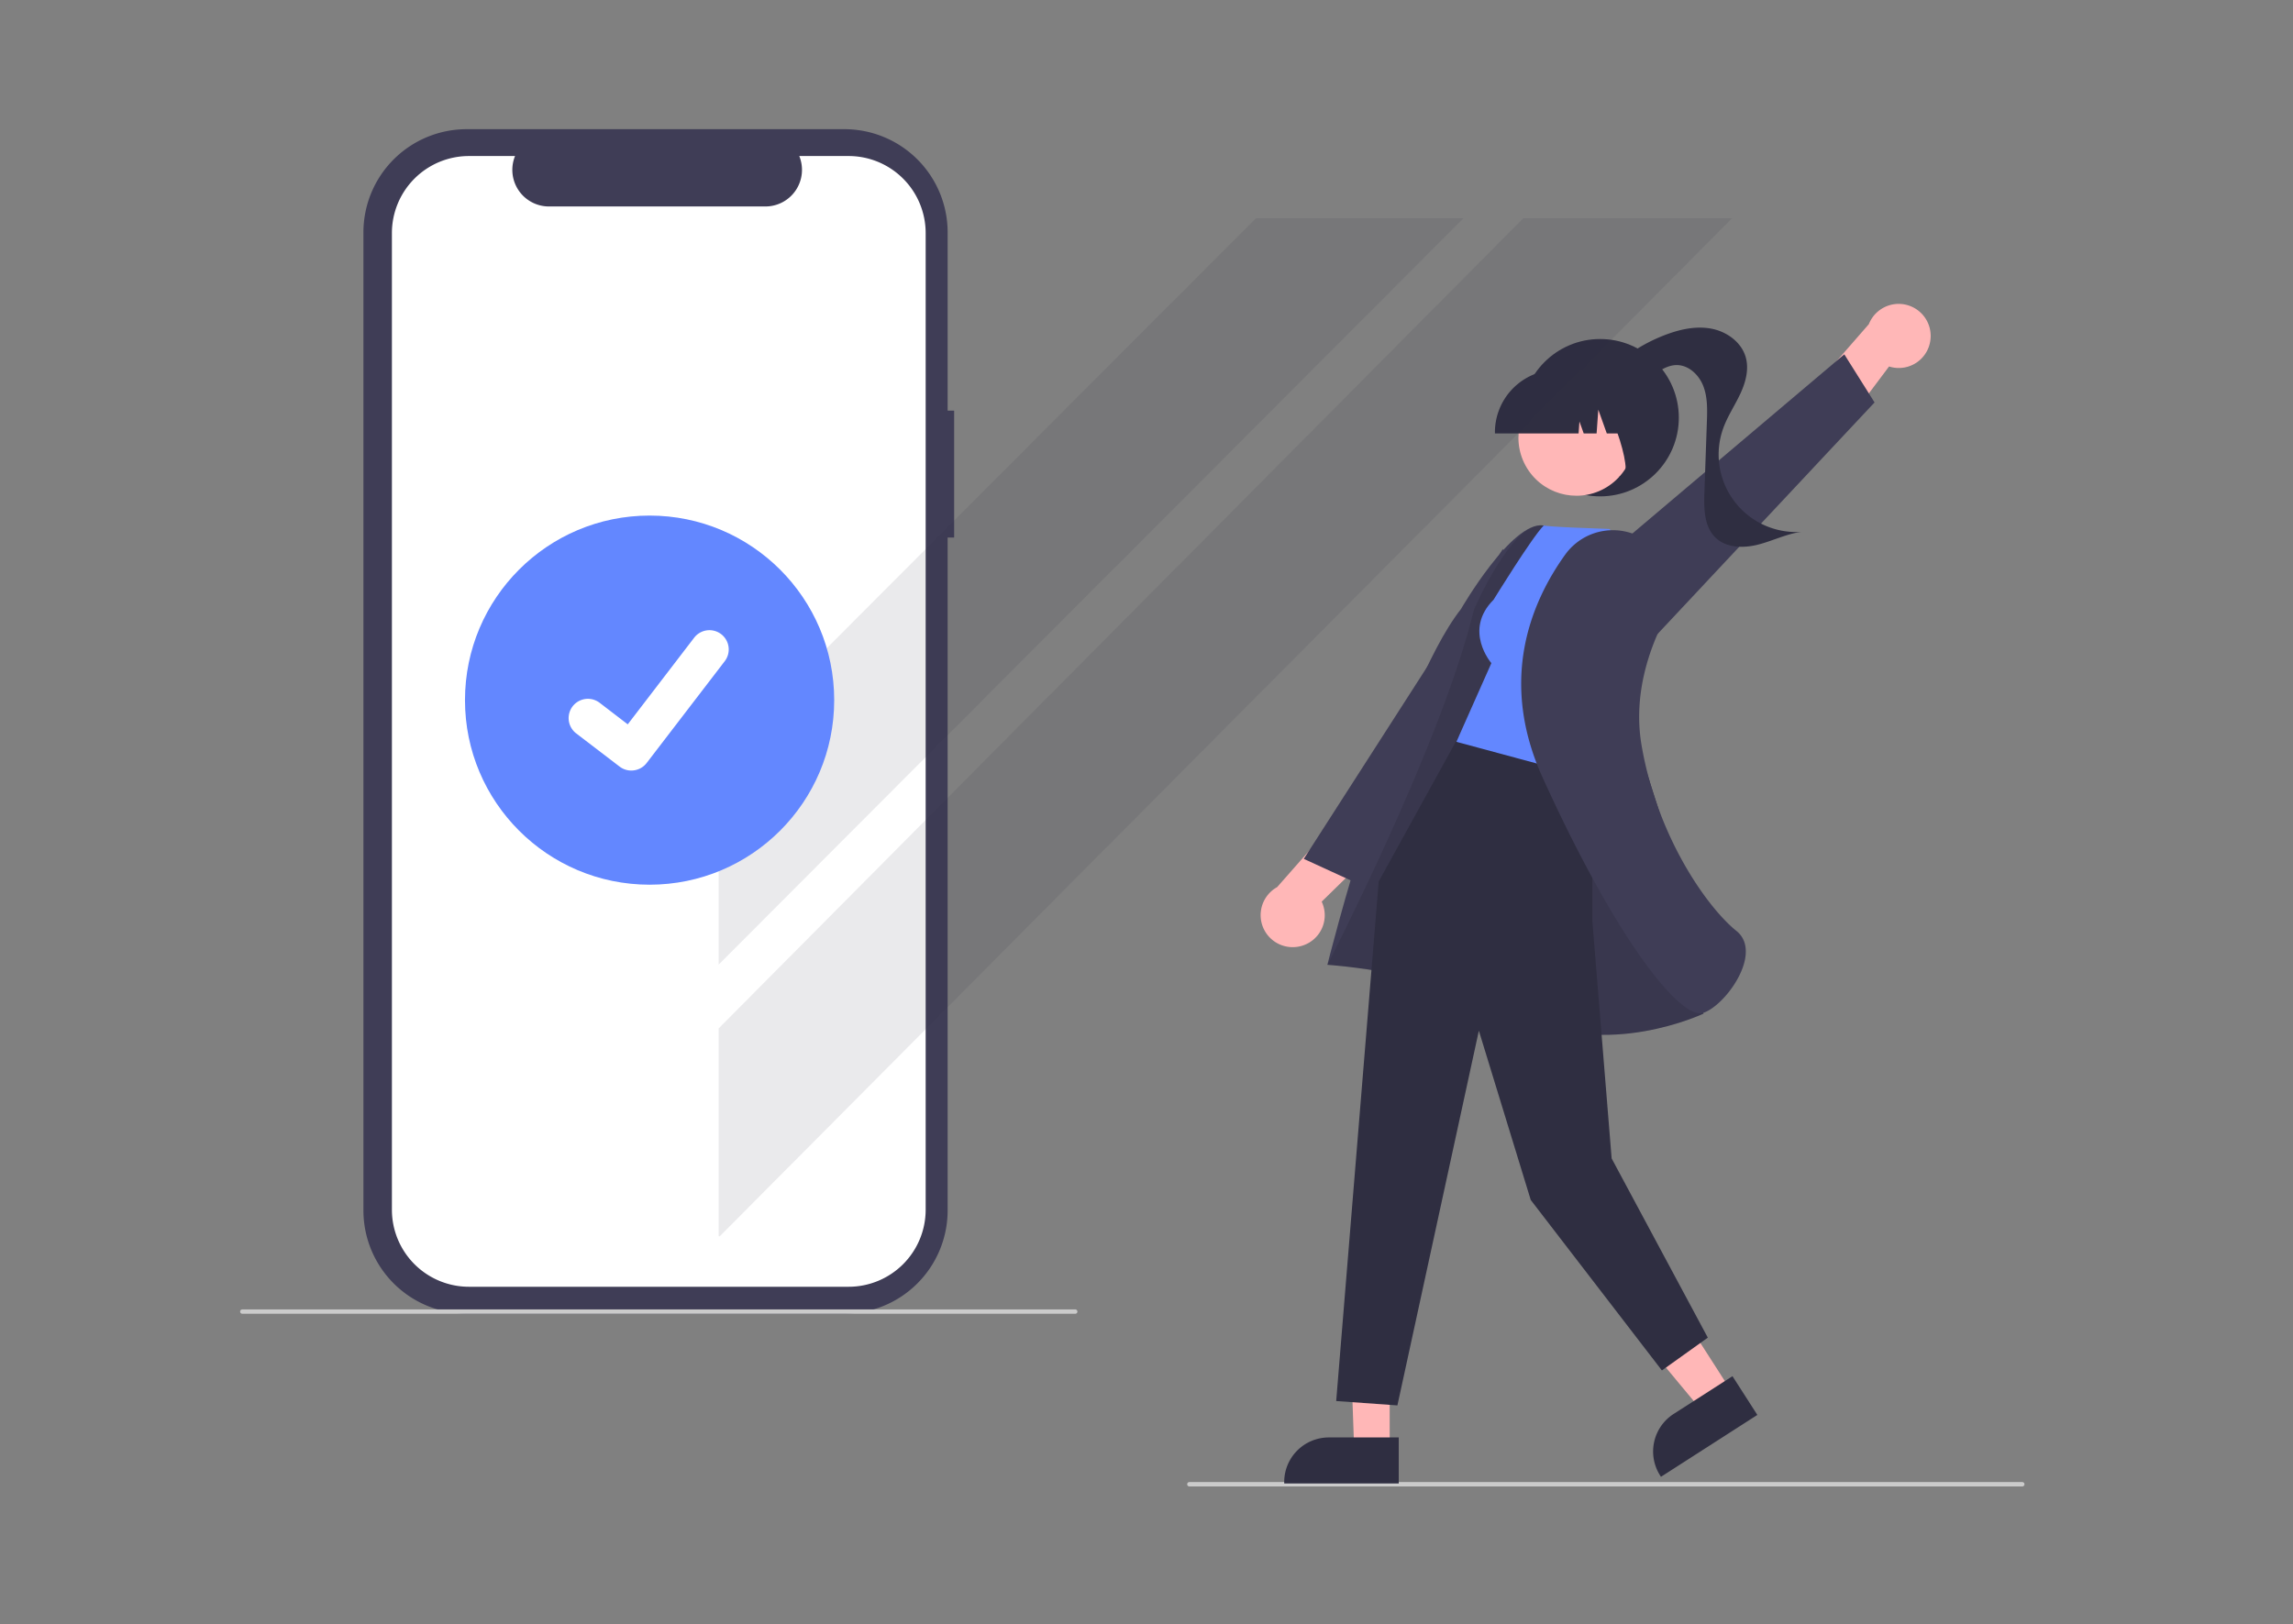 <svg xmlns="http://www.w3.org/2000/svg" width="748" height="530" viewBox="0 0 748 530">
  <rect x="0" y="0" width="748" height="530" fill="#808080" stroke="none"/>
  <g id="Group_89" data-name="Group 89" transform="translate(-586 -1420)">
    <rect id="Rectangle_29" data-name="Rectangle 29" width="748" height="530" transform="translate(586 1420)" fill="none"/>
    <g id="Group_71" data-name="Group 71" transform="translate(0 -32.924)">
      <g id="Group_70" data-name="Group 70">
        <g id="Group_69" data-name="Group 69">
          <g id="Group_67" data-name="Group 67" transform="translate(664.34 1495.076)">
            <path id="Path_281" data-name="Path 281" d="M440.982,231.337h-2.123V173.167A33.667,33.667,0,0,0,405.191,139.5H281.951a33.667,33.667,0,0,0-33.667,33.667V492.29a33.667,33.667,0,0,0,33.667,33.667H405.191a33.667,33.667,0,0,0,33.667-33.667V272.743h2.123Z" transform="translate(-208.07 -139.5)" fill="#3f3d56"/>
            <path id="Path_282" data-name="Path 282" d="M410.286,151.783H394.2a11.945,11.945,0,0,1-11.06,16.456h-70.6a11.945,11.945,0,0,1-11.059-16.456H286.453a25.142,25.142,0,0,0-25.142,25.142V495.579a25.142,25.142,0,0,0,25.142,25.142H410.286a25.142,25.142,0,0,0,25.142-25.142h0V176.925a25.142,25.142,0,0,0-25.142-25.142Z" transform="translate(-211.807 -143.024)" fill="#fff"/>
            <path id="Path_283" data-name="Path 283" d="M464.3,680.926h-271.7a.713.713,0,0,1,0-1.426H464.3a.713.713,0,0,1,0,1.426Z" transform="translate(-191.892 -294.414)" fill="#cbcbcb"/>
            <path id="Path_286" data-name="Path 286" d="M625.821,759.926h271.7a.713.713,0,1,0,0-1.426h-271.7a.713.713,0,1,0,0,1.426Z" transform="translate(-316.173 -317.078)" fill="#cbcbcb"/>
            <path id="Path_287" data-name="Path 287" d="M948.121,231.345a10.449,10.449,0,0,0-20.065-5.3l-22.048,25.276,6.469,18.068,22.173-29.534a10.392,10.392,0,0,0,13.47-8.514Z" transform="translate(-396.757 -162.432)" fill="#ffb7b7"/>
            <path id="Path_288" data-name="Path 288" d="M633.556,196.814l73.187-78.107-9.872-15.694-91.8,77.633Z" transform="translate(-173.583 -29.552)" fill="#3f3d56"/>
            <circle id="Ellipse_11" data-name="Ellipse 11" cx="25.672" cy="25.672" r="25.672" transform="translate(417.966 68.46)" fill="#2f2e41"/>
            <path id="Path_289" data-name="Path 289" d="M816.894,245.175a53.829,53.829,0,0,1,19.585-12.664c4.734-1.754,9.887-2.837,14.836-1.841s9.63,4.42,11.011,9.276c1.129,3.971-.037,8.246-1.789,11.984s-4.092,7.2-5.509,11.082a25.293,25.293,0,0,0,25.451,33.918c-4.863.652-9.346,2.937-14.1,4.154s-10.364,1.134-13.9-2.271c-3.737-3.6-3.812-9.461-3.632-14.649q.4-11.569.806-23.137c.137-3.933.254-7.992-1.165-11.663s-4.789-6.886-8.725-6.852c-2.983.025-5.623,1.832-8.014,3.614s-4.924,3.683-7.895,3.948-6.363-1.934-6.141-4.908Z" transform="translate(-371.192 -165.545)" fill="#2f2e41"/>
            <path id="Path_290" data-name="Path 290" d="M671.94,495.377a10.449,10.449,0,0,1-7.872-19.2l22.178-25.161L705,455.067l-26.384,25.842a10.392,10.392,0,0,1-6.681,14.467Z" transform="translate(-325.807 -228.867)" fill="#ffb7b7"/>
            <path id="Path_291" data-name="Path 291" d="M558.682,231.514,503.4,300.9l-16.85-7.736,64.972-101.153Z" transform="translate(-139.582 -55.084)" fill="#3f3d56"/>
            <path id="Path_292" data-name="Path 292" d="M520.548,541.128l-13.174-.207,1.585,44.9h11.587Z" transform="translate(-145.555 -155.179)" fill="#ffb7b7"/>
            <path id="Path_293" data-name="Path 293" d="M706.851,738.082H684.029a14.544,14.544,0,0,0-14.543,14.542v.473H706.85Z" transform="translate(-328.904 -311.22)" fill="#2f2e41"/>
            <path id="Path_294" data-name="Path 294" d="M642.375,524.511l-14.391,9.239,28.787,34.633,9.751-6.26Z" transform="translate(-180.155 -150.471)" fill="#ffb7b7"/>
            <path id="Path_295" data-name="Path 295" d="M864.124,710.049l-19.2,12.329h0a14.544,14.544,0,0,0-4.38,20.1l.255.4,31.442-20.186Z" transform="translate(-377.314 -303.178)" fill="#2f2e41"/>
            <path id="Path_296" data-name="Path 296" d="M801.914,428.418s-31.976-106.2-42.252-107.639-26.833,27.251-26.833,27.251c-21.467,27.39-43.6,116.111-43.6,116.111s36.9,2.309,63.877,16.661,58.809-.727,58.809-.727Z" transform="translate(-334.566 -191.49)" fill="#3f3d56"/>
            <path id="Path_297" data-name="Path 297" d="M801.914,428.418s-31.976-106.2-42.252-107.639-22.628,27.542-22.628,27.542c-10.7,44.214-47.808,115.82-47.808,115.82s36.9,2.309,63.877,16.661,58.809-.727,58.809-.727Z" transform="translate(-334.566 -191.49)" opacity="0.1"/>
            <path id="Path_298" data-name="Path 298" d="M584.947,284.7V338.07l6.28,77.305L622.6,473.851l-14.976,10.7-42.787-55.624-16.923-55.23L521.341,495.958l-19.967-1.426,13.867-169.517L541.556,277.3Z" transform="translate(-143.833 -79.551)" fill="#2f2e41"/>
            <path id="Path_299" data-name="Path 299" d="M760.373,345.046c-9.984,9.984-.713,20.681-.713,20.681L748.25,391.4l44.927,12.123,15.7-70.156-10.7-11.41c-21.394-.713-21.405-1.156-21.405-1.156C773.027,324.468,760.373,345.046,760.373,345.046Z" transform="translate(-351.499 -191.511)" fill="#6387ff"/>
            <path id="Path_300" data-name="Path 300" d="M819.189,326.723a19.172,19.172,0,0,0-26.94,4.217c-11.294,15.726-21.738,41.119-7.348,72.79,23.1,50.852,43.21,76.884,51.384,76.882a3.251,3.251,0,0,0,1.051-.165c5.031-1.707,12.306-10.22,13.622-17.723.471-2.685.359-6.426-2.852-8.994-9.225-7.378-25.785-30.352-30.951-60.59-2.855-16.708,2.682-31.928,7.829-41.753a19.168,19.168,0,0,0-5.546-24.481h0Z" transform="translate(-360.002 -192.135)" fill="#3f3d56"/>
            <circle id="Ellipse_12" data-name="Ellipse 12" cx="18.898" cy="18.898" r="18.898" transform="translate(410.245 93.183) rotate(-28.663)" fill="#ffb7b7"/>
            <path id="Path_301" data-name="Path 301" d="M765.872,270.35H793.16l.28-3.918,1.4,3.918h4.2l.555-7.765,2.773,7.765h8.13v-.385a20.413,20.413,0,0,0-20.39-20.39h-3.847a20.413,20.413,0,0,0-20.39,20.39Z" transform="translate(-356.555 -171.078)" fill="#2f2e41"/>
            <path id="Path_302" data-name="Path 302" d="M818.506,285.558l11.645-3.778V253.5h-22l.545.544C816.277,261.61,824.7,288.457,818.506,285.558Z" transform="translate(-368.685 -172.204)" fill="#2f2e41"/>
          </g>
          <path id="Path_303" data-name="Path 303" d="M0,264.346V332.2H.332L330.613,0h-68.13Z" transform="translate(820.429 1524.134)" fill="#2f2e41" opacity="0.1"/>
          <path id="Path_304" data-name="Path 304" d="M175.255,0,0,175.619v67.9L242.974,0Z" transform="translate(820.432 1524.137)" fill="#2f2e41" opacity="0.1"/>
        </g>
        <circle id="Ellipse_44" data-name="Ellipse 44" cx="60.22" cy="60.22" r="60.22" transform="translate(737.683 1621.147)" fill="#6387ff"/>
      </g>
      <path id="Path_395" data-name="Path 395" d="M366.8,414.522a6.246,6.246,0,0,1-3.757-1.249l-.067-.05L348.824,402.4a6.289,6.289,0,1,1,7.653-9.983l9.167,7.03,21.662-28.26a6.287,6.287,0,0,1,8.814-1.164h0l-.134.187.138-.187a6.294,6.294,0,0,1,1.163,8.816l-25.479,33.226a6.29,6.29,0,0,1-5,2.453Z" transform="translate(425.134 1289.817)" fill="#fff"/>
    </g>
  </g>
</svg>
